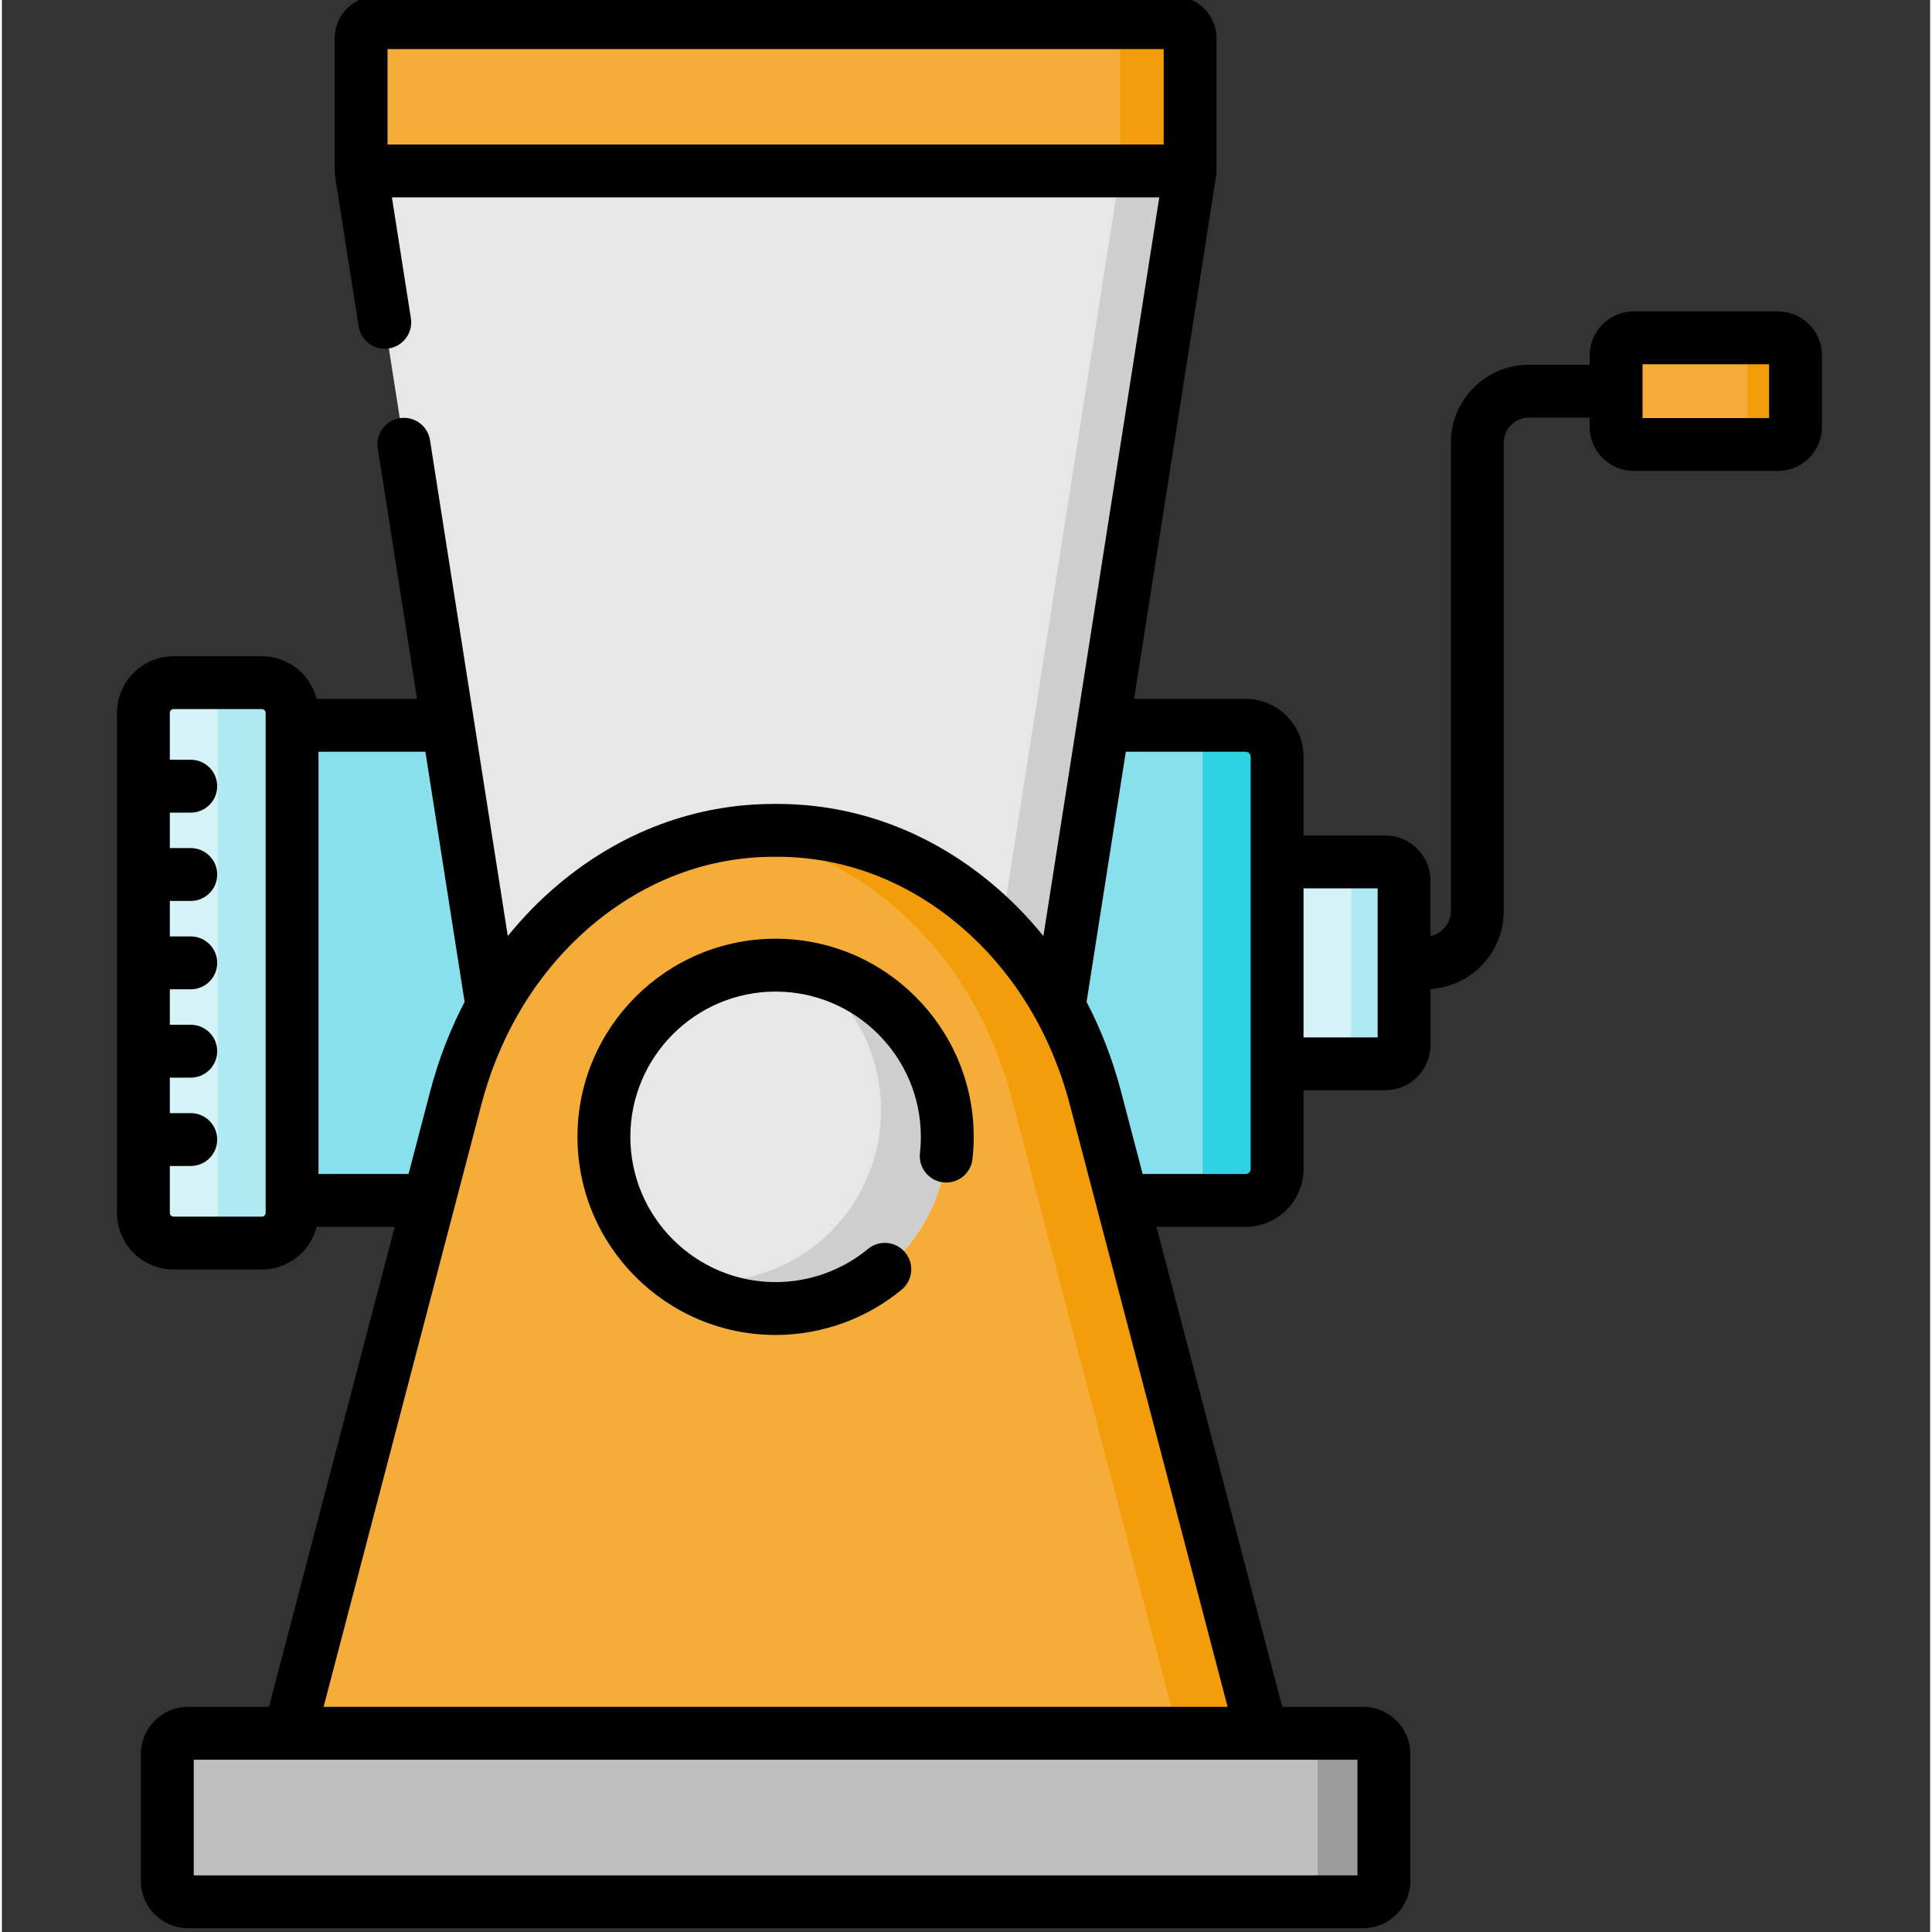 <svg height="511pt" viewBox="-30 1 511 511.999" width="511pt" xmlns="http://www.w3.org/2000/svg"><rect x="-30" y="1" width="511" height="511.999" fill="#333333" stroke="none"/><path d="m330.754 504.996h-311.422c-3.035 0-5.496-2.461-5.496-5.496v-33.668c0-3.035 2.461-5.492 5.496-5.492h311.422c3.031 0 5.492 2.457 5.492 5.492v33.668c0 3.035-2.461 5.496-5.492 5.496zm0 0" fill="#bfbfbf"/><path d="m336.242 465.828v33.672c0 3.031-2.457 5.5-5.488 5.5h-17.547c3.027 0 5.488-2.469 5.488-5.5v-33.672c0-3.031-2.461-5.488-5.488-5.488h17.547c3.031 0 5.488 2.457 5.488 5.488zm0 0" fill="#9c9c9c"/><path d="m440.668 118.797h-38.223c-2.574 0-4.66-2.086-4.66-4.664v-18.945c0-2.574 2.086-4.66 4.66-4.66h38.223c2.574 0 4.664 2.086 4.664 4.66v18.945c0 2.578-2.09 4.664-4.664 4.664zm0 0" fill="#f6ac39"/><path d="m445.328 95.184v18.953c0 2.57-2.086 4.656-4.664 4.656h-12.703c2.566 0 4.664-2.086 4.664-4.656v-18.953c0-2.566-2.098-4.656-4.664-4.656h12.703c2.578 0 4.664 2.09 4.664 4.656zm0 0" fill="#f39d0a"/><path d="m336.582 282.926h-28.637v-53.516h28.637c2.77 0 5.016 2.246 5.016 5.02v43.477c0 2.773-2.246 5.02-5.016 5.02zm0 0" fill="#d5f3f7"/><path d="m341.602 234.43v43.477c0 2.77-2.246 5.016-5.016 5.016h-14.027c2.777 0 5.016-2.25 5.016-5.016v-43.477c0-2.77-2.238-5.016-5.016-5.016h14.027c2.77 0 5.016 2.246 5.016 5.016zm0 0" fill="#afeaf2"/><path d="m38.875 330.434h-23.344c-4.434 0-8.027-3.594-8.027-8.027v-132.473c0-4.434 3.594-8.027 8.027-8.027h23.344c4.434 0 8.027 3.594 8.027 8.027v132.473c0 4.434-3.594 8.027-8.027 8.027zm0 0" fill="#d5f3f7"/><path d="m46.906 189.93v132.473c0 4.438-3.602 8.027-8.027 8.027h-19.703c4.434 0 8.027-3.59 8.027-8.027v-132.473c0-4.434-3.594-8.027-8.027-8.027h19.703c4.426 0 8.027 3.594 8.027 8.027zm0 0" fill="#afeaf2"/><path d="m299.602 319.125h-252.699v-125.914h252.699c4.609 0 8.344 3.738 8.344 8.348v109.223c0 4.609-3.734 8.344-8.344 8.344zm0 0" fill="#87e0ec"/><path d="m307.949 201.559v109.227c0 4.605-3.742 8.336-8.348 8.336h-19.695c4.605 0 8.336-3.73 8.336-8.336v-109.227c0-4.613-3.73-8.348-8.336-8.348h19.695c4.605 0 8.348 3.734 8.348 8.348zm0 0" fill="#2dd2e3"/><path d="m65.199 11.117v35.352l35.801 228.215 74.043-.004 74.039.004 35.801-228.215v-35.352c0-2.273-1.84-4.113-4.113-4.113h-211.453c-2.273 0-4.117 1.84-4.117 4.113zm0 0" fill="#e7e7e7"/><path d="m284.883 11.121v35.348l-35.801 228.211h-18.551l35.797-228.211v-39.461h14.438c2.273 0 4.117 1.84 4.117 4.113zm0 0" fill="#cecece"/><path d="m175.473 221.051h-.863c-38.984 0-73.312 28.895-84.34 70.984l-44.086 168.305h257.719l-44.09-168.305c-11.023-42.09-45.355-70.984-84.34-70.984zm0 0" fill="#f6ac39"/><path d="m303.906 460.336h-22.207l-44.086-168.305c-10.004-38.199-39.211-65.527-73.664-70.246 3.5-.48 7.062-.73 10.664-.73h.863c38.98 0 73.316 28.887 84.34 70.977zm0 0" fill="#f39d0a"/><path d="m220.539 302.273c0 25.129-20.367 45.5-45.496 45.5-25.129 0-45.5-20.371-45.5-45.5 0-25.129 20.371-45.5 45.5-45.5 25.129 0 45.496 20.371 45.496 45.5zm0 0" fill="#e7e7e7"/><path d="m220.535 302.273c0 25.125-20.367 45.504-45.488 45.504-9.422 0-18.172-2.859-25.438-7.77 2.559.453 5.199.684 7.887.684 25.125 0 45.492-20.367 45.492-45.492 0-15.711-7.969-29.566-20.078-37.746 21.371 3.723 37.625 22.375 37.625 44.82zm0 0" fill="#cecece"/><path d="m284.883 46.301h-219.684v-35.348c0-2.273 1.844-4.117 4.117-4.117h211.453c2.273 0 4.113 1.844 4.113 4.117zm0 0" fill="#f6ac39"/><path d="m284.883 46.301h-18.555v-39.465h14.441c2.273 0 4.113 1.844 4.113 4.117zm0 0" fill="#f39d0a"/><path d="m175.043 249.77c-28.953 0-52.504 23.555-52.504 52.504 0 28.949 23.555 52.504 52.504 52.504 12.172 0 24.035-4.262 33.406-11.996 2.98-2.465 3.402-6.879.941-9.859-2.465-2.98-6.879-3.406-9.859-.941-6.867 5.668-15.566 8.789-24.488 8.789-21.227 0-38.496-17.27-38.496-38.496 0-21.227 17.27-38.496 38.496-38.496 21.227 0 38.496 17.27 38.496 38.496 0 1.445-.082 2.902-.242 4.328-.43 3.844 2.34 7.309 6.184 7.738 3.844.422 7.309-2.34 7.738-6.184.215-1.941.324-3.922.324-5.883 0-28.949-23.551-52.504-52.5-52.504zm0 0"/><path d="m440.668 83.52h-38.223c-6.43 0-11.664 5.234-11.664 11.668v2.473h-16.098c-11.406 0-20.691 9.281-20.691 20.691v124.125c0 3.242-2.32 5.953-5.391 6.559v-14.605c0-6.629-5.391-12.02-12.02-12.02h-21.633v-20.855c0-8.465-6.883-15.348-15.348-15.348h-29.551l21.754-138.652c.023-.148.02-.301.035-.449.012-.109.016-.219.023-.328.008-.105.027-.207.027-.309v-35.352c-.004-6.129-4.988-11.117-11.121-11.117h-211.453c-6.133 0-11.121 4.988-11.121 11.117v35.352c0 .102.02.203.027.309.004.109.012.219.023.328.016.148.012.301.035.449l6.27 39.953c.598 3.82 4.18 6.43 8.004 5.832 3.82-.598 6.434-4.18 5.832-8.004l-5.023-32.031h203.359l-30.711 195.762c-4.023-4.973-8.484-9.551-13.375-13.664-16.598-13.973-36.363-21.355-57.164-21.355h-.859c-20.801 0-40.57 7.383-57.164 21.355-4.891 4.113-9.352 8.691-13.379 13.664l-20.613-131.422c-.602-3.82-4.184-6.43-8.004-5.832-3.824.598-6.434 4.184-5.836 8.004l10.414 66.391h-26.609c-1.664-6.488-7.543-11.305-14.547-11.305h-23.344c-8.289 0-15.031 6.742-15.031 15.027v132.473c0 8.289 6.742 15.031 15.031 15.031h23.344c7 0 12.883-4.816 14.547-11.305h20.68l-33.324 127.203h-21.445c-6.891 0-12.5 5.609-12.5 12.5v33.668c0 6.895 5.609 12.5 12.5 12.5h311.422c6.891 0 12.496-5.609 12.496-12.5v-33.668c0-6.891-5.605-12.5-12.496-12.5h-21.445l-33.324-127.203h23.617c8.461 0 15.348-6.887 15.348-15.352v-20.852h21.633c6.629 0 12.02-5.391 12.02-12.02v-14.805c10.805-.672 19.398-9.652 19.398-20.625v-124.125c0-3.688 3-6.684 6.684-6.684h16.094v2.465c0 6.434 5.234 11.668 11.668 11.668h38.219c6.434 0 11.668-5.234 11.668-11.668v-18.945c0-6.43-5.23-11.668-11.664-11.668zm-368.465-44.223v-25.289h205.68v25.289zm-32.305 153.914v129.195c0 .562-.457 1.02-1.02 1.02h-23.348c-.566 0-1.023-.457-1.023-1.02v-12.41h5.551c3.871 0 7.004-3.137 7.004-7.004 0-3.867-3.133-7.004-7.004-7.004h-5.551v-9.402h5.551c3.871 0 7.004-3.137 7.004-7.004 0-3.871-3.133-7.004-7.004-7.004h-5.551v-9.406h5.551c3.871 0 7.004-3.133 7.004-7 0-3.871-3.133-7.004-7.004-7.004h-5.551v-9.406h5.551c3.871 0 7.004-3.137 7.004-7.004 0-3.867-3.133-7.004-7.004-7.004h-5.551v-9.402h5.551c3.871 0 7.004-3.137 7.004-7.004 0-3.867-3.133-7.004-7.004-7.004h-5.551v-12.41c0-.562.457-1.023 1.023-1.023h23.344c.566 0 1.023.461 1.023 1.023zm14.008 118.91v-111.906h28.324l10.398 66.297c-3.859 7.395-6.934 15.348-9.133 23.75l-5.727 21.859zm275.336 155.219v30.652h-308.402v-30.652zm-34.414-14.008h-239.57l41.789-159.523c5.039-19.242 15.215-35.734 29.418-47.691 14.043-11.816 30.691-18.062 48.148-18.062h.859c17.457 0 34.105 6.246 48.148 18.062 14.203 11.957 24.379 28.449 29.418 47.691zm6.117-223.918v81.367c0 .738-.605 1.34-1.344 1.34h-27.285l-5.727-21.859c-2.203-8.402-5.273-16.355-9.137-23.75l10.402-66.297h31.746c.742 0 1.344.602 1.344 1.344zm33.648 46.508h-19.645v-39.504h19.645zm103.734-164.129h-33.543v-14.266h33.543zm0 0"/></svg>